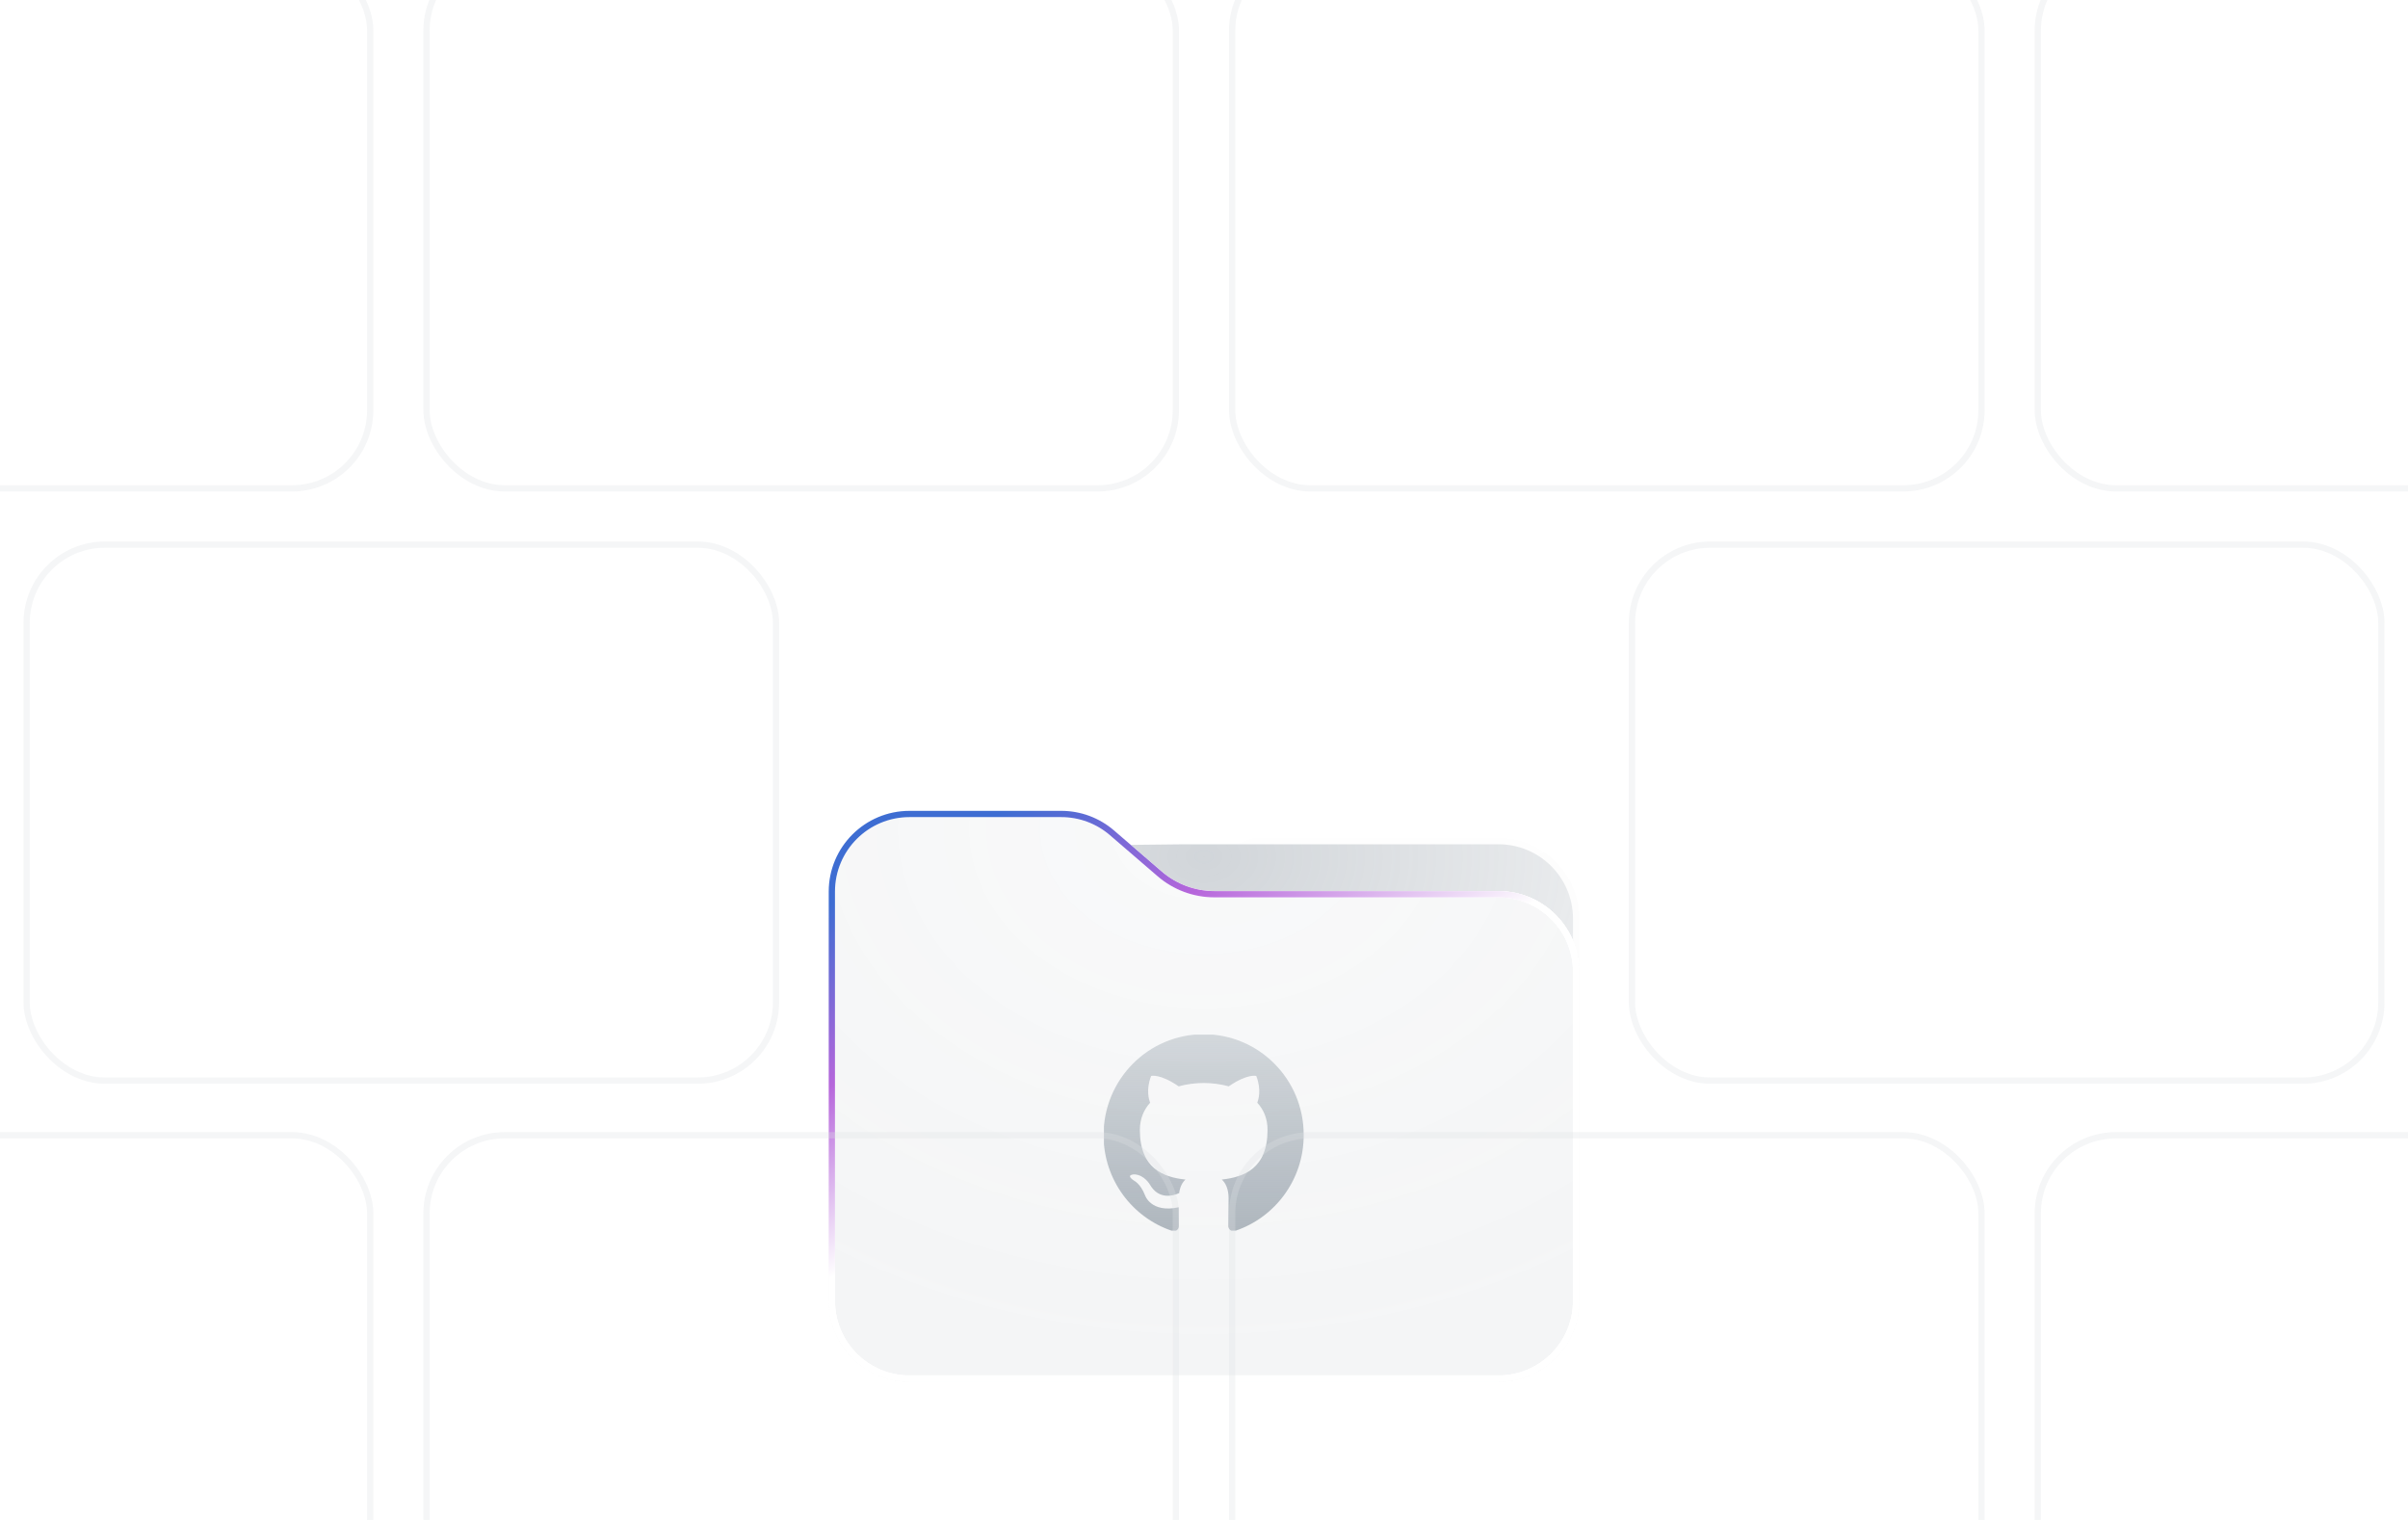 <svg width="385" height="243" viewBox="0 0 385 243" fill="none" xmlns="http://www.w3.org/2000/svg">
<g clip-path="url(#clip0_1_2851)">
<g filter="url(#filter0_dddd_1_2851)">
<path d="M174.476 87.239L174.482 87.239L189.373 87.077H189.376H239.59C246.444 87.077 252 92.633 252 99.487V160.589C252 167.443 246.444 173 239.59 173H145.411C138.557 173 133 167.443 133 160.589V99.649C133 92.795 138.557 87.239 145.411 87.239L174.476 87.239Z" fill="white"/>
<path d="M174.476 87.239L174.482 87.239L189.373 87.077H189.376H239.59C246.444 87.077 252 92.633 252 99.487V160.589C252 167.443 246.444 173 239.59 173H145.411C138.557 173 133 167.443 133 160.589V99.649C133 92.795 138.557 87.239 145.411 87.239L174.476 87.239Z" fill="url(#paint0_radial_1_2851)"/>
<path d="M174.476 87.239L174.482 87.239L189.373 87.077H189.376H239.59C246.444 87.077 252 92.633 252 99.487V160.589C252 167.443 246.444 173 239.59 173H145.411C138.557 173 133 167.443 133 160.589V99.649C133 92.795 138.557 87.239 145.411 87.239L174.476 87.239Z" stroke="url(#paint1_linear_1_2851)"/>
<g filter="url(#filter1_i_1_2851)">
<path d="M132.5 95.143C132.5 88.013 138.28 82.232 145.411 82.232H169.683C172.776 82.232 175.765 83.342 178.108 85.36L185.741 91.934C188.084 93.952 191.074 95.062 194.166 95.062H239.59C246.72 95.062 252.5 100.842 252.5 107.972V160.589C252.5 167.719 246.72 173.5 239.59 173.5H145.411C138.28 173.5 132.5 167.719 132.5 160.589V95.143Z" fill="white"/>
<path d="M132.5 95.143C132.5 88.013 138.28 82.232 145.411 82.232H169.683C172.776 82.232 175.765 83.342 178.108 85.36L185.741 91.934C188.084 93.952 191.074 95.062 194.166 95.062H239.59C246.72 95.062 252.5 100.842 252.5 107.972V160.589C252.5 167.719 246.72 173.5 239.59 173.5H145.411C138.28 173.5 132.5 167.719 132.5 160.589V95.143Z" fill="url(#paint2_radial_1_2851)"/>
</g>
<path d="M133 95.143C133 88.289 138.557 82.732 145.411 82.732H169.683C172.656 82.732 175.53 83.799 177.782 85.739L185.415 92.313C187.849 94.409 190.954 95.562 194.166 95.562H239.59C246.444 95.562 252 101.118 252 107.972V160.589C252 167.443 246.444 173 239.59 173H145.411C138.557 173 133 167.443 133 160.589V95.143Z" stroke="white"/>
<path d="M133 95.143C133 88.289 138.557 82.732 145.411 82.732H169.683C172.656 82.732 175.53 83.799 177.782 85.739L185.415 92.313C187.849 94.409 190.954 95.562 194.166 95.562H239.59C246.444 95.562 252 101.118 252 107.972V160.589C252 167.443 246.444 173 239.59 173H145.411C138.557 173 133 167.443 133 160.589V95.143Z" stroke="white"/>
<path d="M133 95.143C133 88.289 138.557 82.732 145.411 82.732H169.683C172.656 82.732 175.53 83.799 177.782 85.739L185.415 92.313C187.849 94.409 190.954 95.562 194.166 95.562H239.59C246.444 95.562 252 101.118 252 107.972V160.589C252 167.443 246.444 173 239.59 173H145.411C138.557 173 133 167.443 133 160.589V95.143Z" stroke="url(#paint3_linear_1_2851)"/>
<g clip-path="url(#clip1_1_2851)">
<path fill-rule="evenodd" clip-rule="evenodd" d="M192.453 117.941C183.598 117.941 176.44 125.152 176.44 134.073C176.44 141.204 181.026 147.241 187.389 149.377C188.185 149.538 188.476 149.03 188.476 148.603C188.476 148.229 188.45 146.947 188.45 145.611C183.995 146.573 183.068 143.688 183.068 143.688C182.352 141.819 181.291 141.338 181.291 141.338C179.833 140.35 181.397 140.35 181.397 140.35C183.015 140.457 183.863 142.006 183.863 142.006C185.295 144.463 187.601 143.769 188.529 143.341C188.662 142.3 189.086 141.578 189.537 141.178C185.984 140.804 182.246 139.415 182.246 133.218C182.246 131.456 182.882 130.013 183.889 128.892C183.73 128.491 183.174 126.835 184.049 124.618C184.049 124.618 185.401 124.191 188.449 126.274C189.755 125.921 191.101 125.741 192.453 125.74C193.805 125.74 195.183 125.927 196.456 126.274C199.505 124.191 200.857 124.618 200.857 124.618C201.732 126.835 201.175 128.491 201.016 128.892C202.05 130.013 202.66 131.456 202.66 133.218C202.66 139.415 198.922 140.777 195.343 141.178C195.926 141.685 196.43 142.647 196.43 144.169C196.43 146.333 196.403 148.069 196.403 148.603C196.403 149.03 196.695 149.538 197.49 149.378C203.853 147.24 208.44 141.204 208.44 134.073C208.466 125.152 201.281 117.941 192.453 117.941Z" fill="url(#paint4_linear_1_2851)"/>
</g>
</g>
<rect opacity="0.3" x="260.929" y="87.077" width="119.809" height="85.686" rx="12.5" stroke="#DEE1E4"/>
<rect opacity="0.3" x="4.261" y="87.077" width="119.809" height="85.686" rx="12.5" stroke="#DEE1E4"/>
<rect opacity="0.3" x="-60.617" y="-7.609" width="119.809" height="85.686" rx="12.5" stroke="#DEE1E4"/>
<rect opacity="0.3" x="68.192" y="-7.609" width="119.809" height="85.686" rx="12.5" stroke="#DEE1E4"/>
<rect opacity="0.3" x="197" y="-7.609" width="119.809" height="85.686" rx="12.5" stroke="#DEE1E4"/>
<rect opacity="0.3" x="325.809" y="-7.609" width="119.809" height="85.686" rx="12.5" stroke="#DEE1E4"/>
<rect opacity="0.3" x="-60.617" y="181.5" width="119.809" height="85.686" rx="12.5" stroke="#DEE1E4"/>
<rect opacity="0.3" x="68.192" y="181.5" width="119.809" height="85.686" rx="12.5" stroke="#DEE1E4"/>
<rect opacity="0.3" x="197" y="181.5" width="119.809" height="85.686" rx="12.5" stroke="#DEE1E4"/>
<rect opacity="0.3" x="325.809" y="181.5" width="119.809" height="85.686" rx="12.5" stroke="#DEE1E4"/>
</g>
<defs>
<filter id="filter0_dddd_1_2851" x="122.414" y="81.224" width="140.172" height="127.577" filterUnits="userSpaceOnUse" color-interpolation-filters="sRGB">
<feFlood flood-opacity="0" result="BackgroundImageFix"/>
<feColorMatrix in="SourceAlpha" type="matrix" values="0 0 0 0 0 0 0 0 0 0 0 0 0 0 0 0 0 0 127 0" result="hardAlpha"/>
<feOffset dy="2.017"/>
<feGaussianBlur stdDeviation="1.513"/>
<feColorMatrix type="matrix" values="0 0 0 0 0.043 0 0 0 0 0.098 0 0 0 0 0.157 0 0 0 0.04 0"/>
<feBlend mode="normal" in2="BackgroundImageFix" result="effect1_dropShadow_1_2851"/>
<feColorMatrix in="SourceAlpha" type="matrix" values="0 0 0 0 0 0 0 0 0 0 0 0 0 0 0 0 0 0 127 0" result="hardAlpha"/>
<feOffset dy="6.052"/>
<feGaussianBlur stdDeviation="3.026"/>
<feColorMatrix type="matrix" values="0 0 0 0 0.043 0 0 0 0 0.098 0 0 0 0 0.157 0 0 0 0.03 0"/>
<feBlend mode="normal" in2="effect1_dropShadow_1_2851" result="effect2_dropShadow_1_2851"/>
<feColorMatrix in="SourceAlpha" type="matrix" values="0 0 0 0 0 0 0 0 0 0 0 0 0 0 0 0 0 0 127 0" result="hardAlpha"/>
<feOffset dy="14.121"/>
<feGaussianBlur stdDeviation="4.034"/>
<feColorMatrix type="matrix" values="0 0 0 0 0.043 0 0 0 0 0.098 0 0 0 0 0.157 0 0 0 0.02 0"/>
<feBlend mode="normal" in2="effect2_dropShadow_1_2851" result="effect3_dropShadow_1_2851"/>
<feColorMatrix in="SourceAlpha" type="matrix" values="0 0 0 0 0 0 0 0 0 0 0 0 0 0 0 0 0 0 127 0" result="hardAlpha"/>
<feOffset dy="25.215"/>
<feGaussianBlur stdDeviation="5.043"/>
<feColorMatrix type="matrix" values="0 0 0 0 0.043 0 0 0 0 0.098 0 0 0 0 0.157 0 0 0 0.01 0"/>
<feBlend mode="normal" in2="effect3_dropShadow_1_2851" result="effect4_dropShadow_1_2851"/>
<feBlend mode="normal" in="SourceGraphic" in2="effect4_dropShadow_1_2851" result="shape"/>
</filter>
<filter id="filter1_i_1_2851" x="132.5" y="82.232" width="120" height="91.267" filterUnits="userSpaceOnUse" color-interpolation-filters="sRGB">
<feFlood flood-opacity="0" result="BackgroundImageFix"/>
<feBlend mode="normal" in="SourceGraphic" in2="BackgroundImageFix" result="shape"/>
<feColorMatrix in="SourceAlpha" type="matrix" values="0 0 0 0 0 0 0 0 0 0 0 0 0 0 0 0 0 0 127 0" result="hardAlpha"/>
<feMorphology radius="2.637" operator="erode" in="SourceAlpha" result="effect1_innerShadow_1_2851"/>
<feOffset/>
<feGaussianBlur stdDeviation="2.26"/>
<feComposite in2="hardAlpha" operator="arithmetic" k2="-1" k3="1"/>
<feColorMatrix type="matrix" values="0 0 0 0 0.043 0 0 0 0 0.098 0 0 0 0 0.157 0 0 0 0.08 0"/>
<feBlend mode="normal" in2="shape" result="effect1_innerShadow_1_2851"/>
</filter>
<radialGradient id="paint0_radial_1_2851" cx="0" cy="0" r="1" gradientUnits="userSpaceOnUse" gradientTransform="translate(192.5 89.665) rotate(90) scale(83.834 115.952)">
<stop stop-color="#707D8A" stop-opacity="0.32"/>
<stop offset="1" stop-color="#707D8A" stop-opacity="0"/>
</radialGradient>
<linearGradient id="paint1_linear_1_2851" x1="158.218" y1="92.526" x2="191.171" y2="179.702" gradientUnits="userSpaceOnUse">
<stop stop-color="white"/>
<stop offset="1" stop-color="#FAFAFA"/>
</linearGradient>
<radialGradient id="paint2_radial_1_2851" cx="0" cy="0" r="1" gradientUnits="userSpaceOnUse" gradientTransform="translate(192.5 85.311) rotate(90) scale(88.189 115.952)">
<stop stop-color="#707D8A" stop-opacity="0.04"/>
<stop offset="1" stop-color="#707D8A" stop-opacity="0.08"/>
</radialGradient>
<linearGradient id="paint3_linear_1_2851" x1="157.623" y1="83.826" x2="208.69" y2="179.327" gradientUnits="userSpaceOnUse">
<stop stop-color="#3E6DD2"/>
<stop offset="0.237" stop-color="#B666DB"/>
<stop offset="0.487" stop-color="white"/>
</linearGradient>
<linearGradient id="paint4_linear_1_2851" x1="192.44" y1="117.941" x2="192.44" y2="149.408" gradientUnits="userSpaceOnUse">
<stop stop-color="#9DA7B0" stop-opacity="0.4"/>
<stop offset="1" stop-color="#9DA7B0" stop-opacity="0.8"/>
</linearGradient>
<clipPath id="clip0_1_2851">
<rect width="385" height="243" fill="white" transform="translate(0)"/>
</clipPath>
<clipPath id="clip1_1_2851">
<rect width="32" height="31.347" fill="white" transform="translate(176.5 118)"/>
</clipPath>
</defs>
</svg>